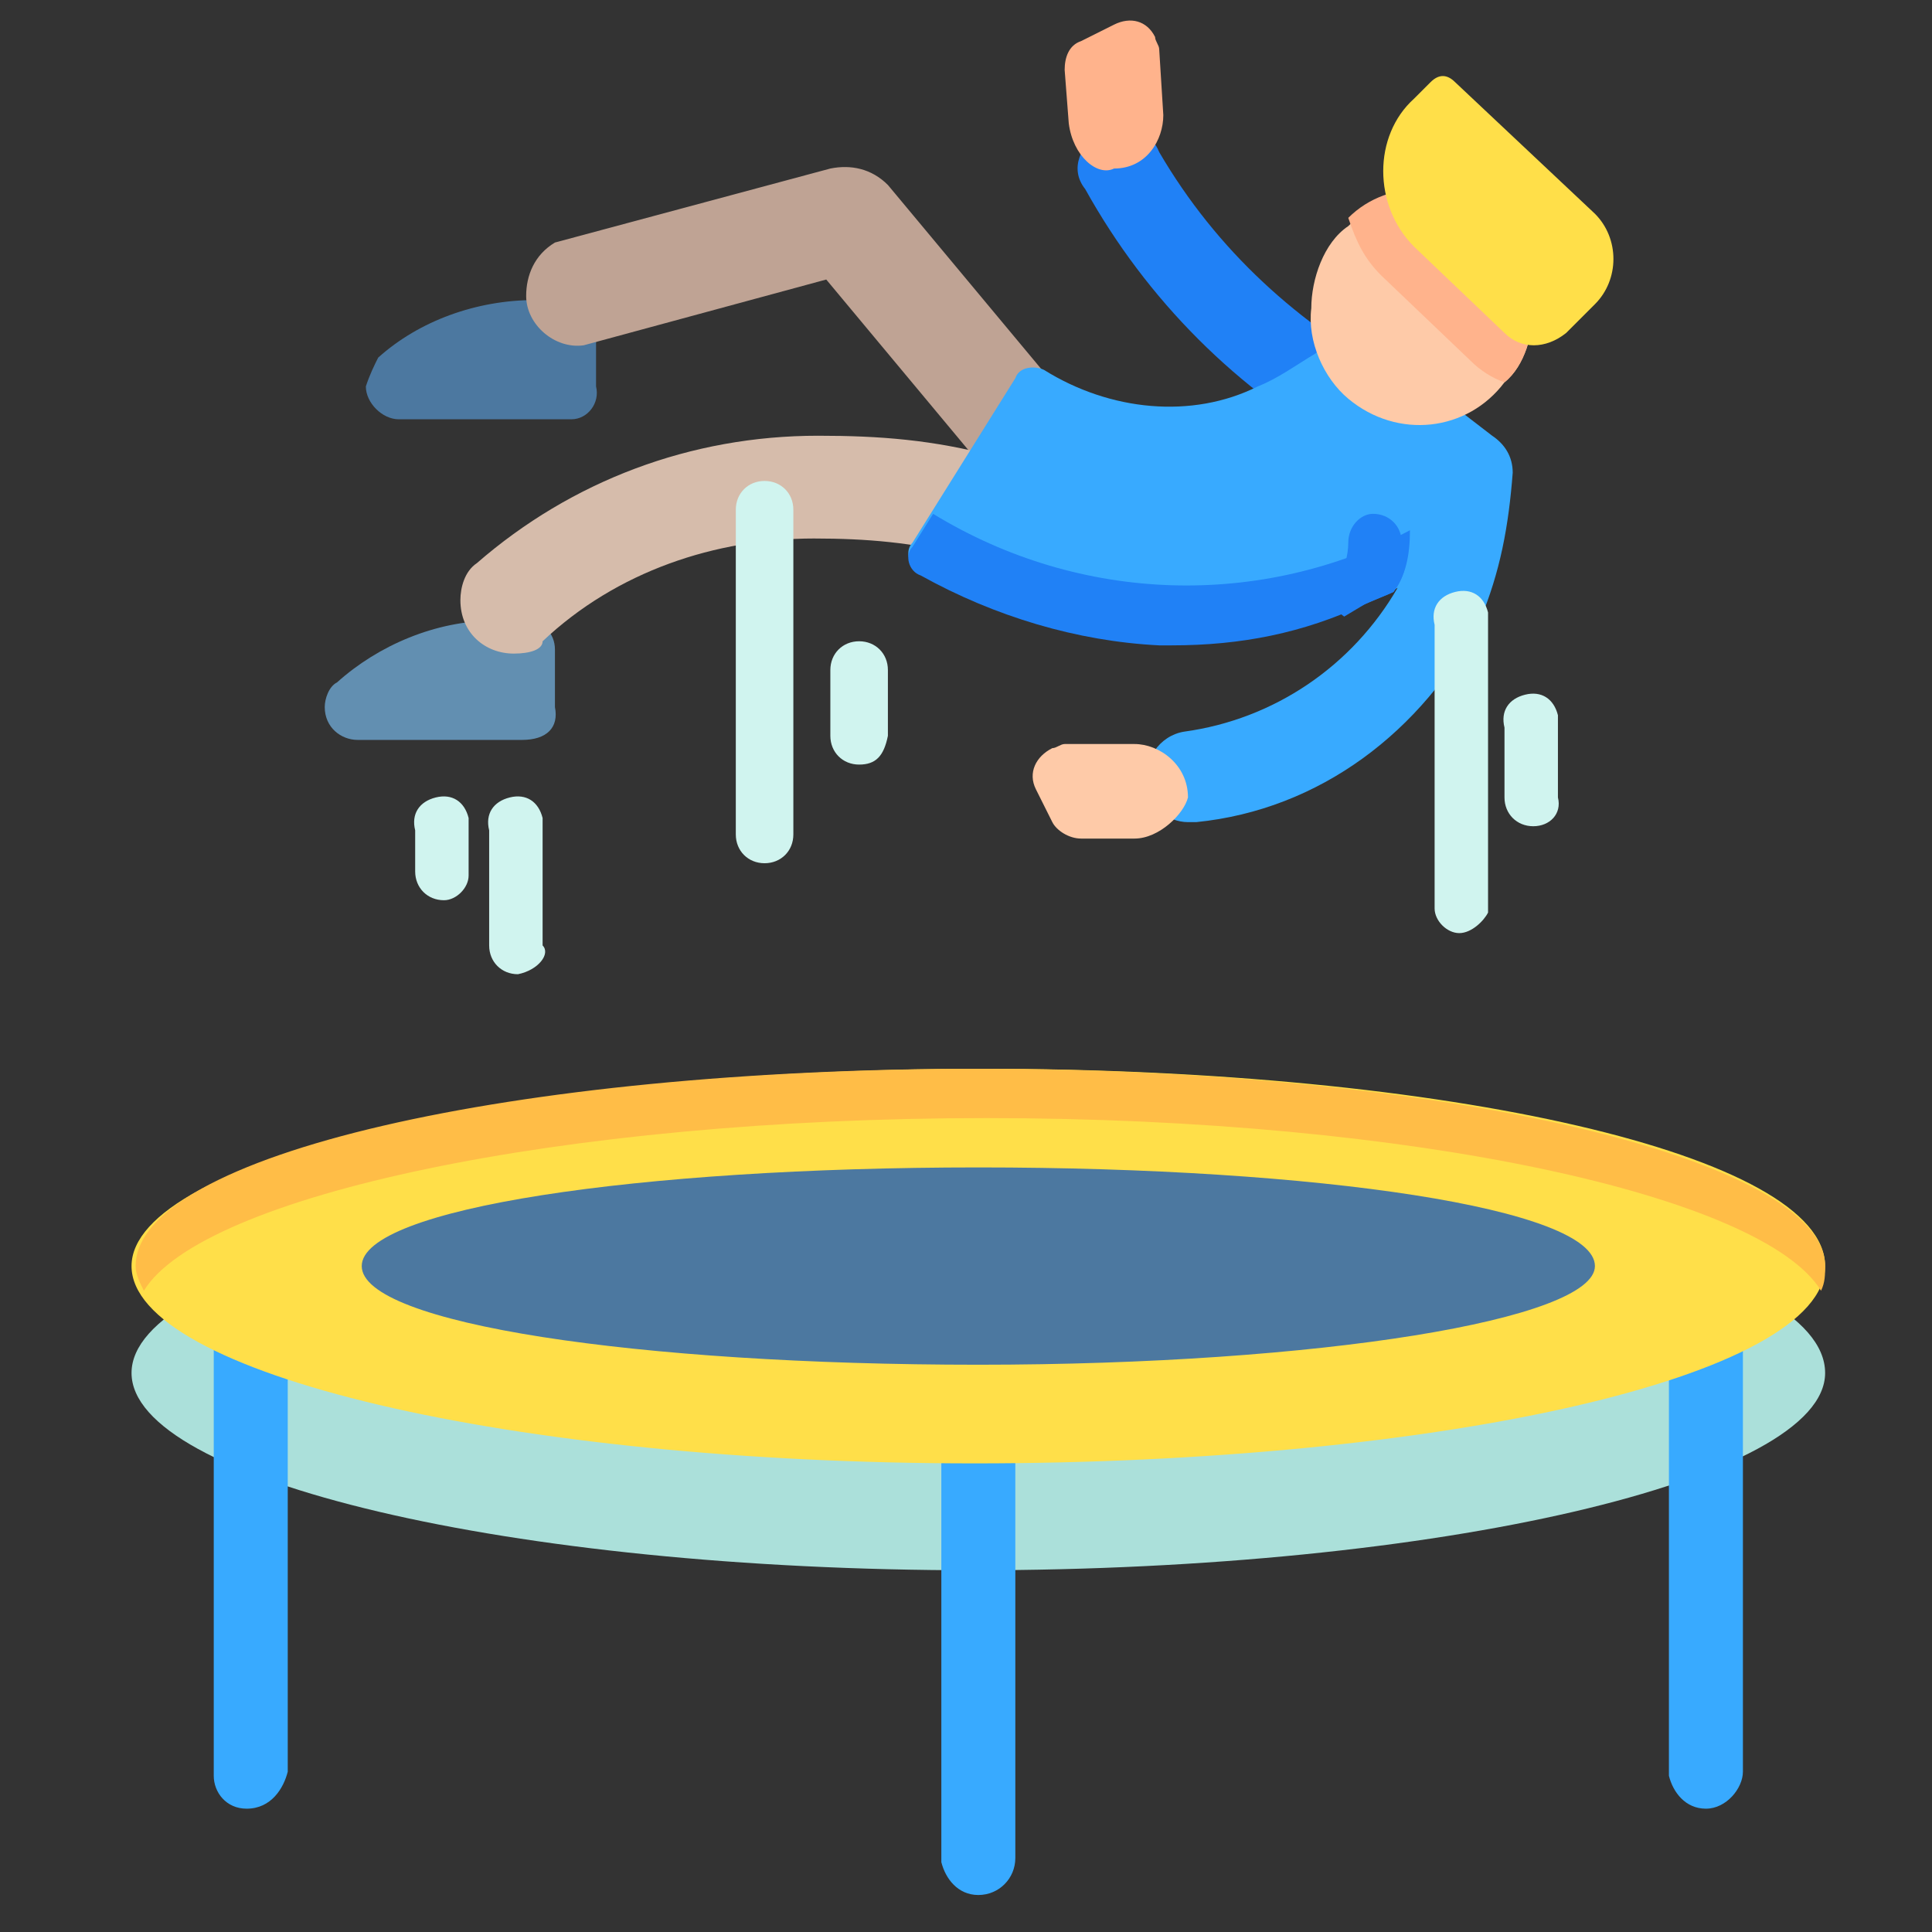 <?xml version="1.0" encoding="utf-8"?>
<!-- Generator: Adobe Illustrator 23.1.0, SVG Export Plug-In . SVG Version: 6.00 Build 0)  -->
<svg version="1.1" id="icons" xmlns="http://www.w3.org/2000/svg" xmlns:xlink="http://www.w3.org/1999/xlink" x="0px" y="0px"
	 viewBox="0 0 47 47" style="enable-background:new 0 0 47 47;" xml:space="preserve">
<rect x="0" y="0" width="47" height="47" fill="#333333" stroke="none"/>
<style type="text/css">
	.st0{fill:#ABE0DA;}
	.st1{fill:#38AAFF;}
	.st2{fill:#FFDF49;}
	.st3{fill:#FFBD47;}
	.st4{fill:#4C78A0;}
	.st5{fill:#628FB1;}
	.st6{fill:#BFA394;}
	.st7{fill:#D6BCAB;}
	.st8{fill:#2081F6;}
	.st9{fill:#FECAA8;}
	.st10{fill:#FFB38C;}
	.st11{fill:#D0F4EF;}
</style>
<title>Trampoline</title>
<path class="st0" d="M44.4,33.4c0-2.7-9.2-4.8-20.6-4.8S3.2,30.8,3.2,33.4c0,2.6,9.2,4.8,20.5,4.8S44.4,36,44.4,33.4z"/>
<path class="st1" d="M6,44c-0.5,0-0.8-0.4-0.8-0.8V31.3H7v11.8C6.9,43.5,6.6,44,6,44z"/>
<path class="st1" d="M23.8,46.1L23.8,46.1c-0.5,0-0.8-0.4-0.9-0.8V33.4h1.8v11.8C24.7,45.7,24.3,46.1,23.8,46.1L23.8,46.1z"/>
<path class="st1" d="M41.5,44c-0.5,0-0.8-0.4-0.9-0.8V31.3h1.8v11.8C42.4,43.5,42,44,41.5,44z"/>
<path class="st2" d="M44.4,30.8c0-2.7-9.2-4.8-20.5-4.8S3.2,28.2,3.2,30.8s9.2,4.8,20.5,4.8S44.4,33.5,44.4,30.8z"/>
<path class="st3" d="M44.4,30.8c0,0.2,0,0.4-0.1,0.6c-1.4-2.3-9.9-4.2-20.3-4.2S4.9,29.1,3.5,31.4c-0.1-0.2-0.2-0.4-0.2-0.6
	c0-2.7,9.2-4.8,20.5-4.8S44.4,28.2,44.4,30.8z"/>
<path class="st4" d="M38.8,30.8c0-1.4-6.7-2.4-15-2.4s-15,1-15,2.4s6.7,2.4,15,2.4S38.8,32.1,38.8,30.8z"/>
<path class="st5" d="M12.7,18H8.7c-0.4,0-0.8-0.3-0.8-0.8c0-0.2,0.1-0.5,0.3-0.6c1-0.9,2.4-1.5,3.8-1.5h0.8c0.4,0,0.7,0.3,0.7,0.7
	v1.4C13.6,17.7,13.3,18,12.7,18C12.9,18,12.9,18,12.7,18z"/>
<path class="st4" d="M13.9,10.2H9.7c-0.4,0-0.8-0.4-0.8-0.8C9,9.1,9.1,8.9,9.2,8.7c1-0.9,2.4-1.4,3.8-1.4h0.8c0.4,0,0.7,0.3,0.7,0.7
	v1.4C14.6,9.8,14.3,10.2,13.9,10.2z"/>
<path class="st6" d="M25,12c-0.4,0-0.7-0.2-0.9-0.4l-4-4.8l-5.9,1.6c-0.7,0.1-1.4-0.5-1.4-1.2c0-0.5,0.2-1,0.7-1.3l6.7-1.8
	c0.5-0.1,1,0,1.4,0.4l4.5,5.4c0.4,0.5,0.4,1.4-0.1,1.8C25.5,11.9,25.3,12.1,25,12L25,12z"/>
<path class="st7" d="M12.5,15.9c-0.7,0-1.3-0.5-1.3-1.3c0-0.3,0.1-0.7,0.4-0.9c2.3-2,5.2-3.1,8.3-3.1c1.5,0,2.8,0.1,4.3,0.5
	c0.6,0.2,1,0.9,0.8,1.6c-0.2,0.6-0.9,1-1.6,0.8c-1.2-0.3-2.3-0.4-3.6-0.4c-2.4,0-4.8,0.8-6.6,2.5C13.2,15.8,12.9,15.9,12.5,15.9z"/>
<path class="st8" d="M26.4,4.6c1.5,2.7,3.7,4.9,6.4,6.4L34,9.2c-2.4-1.3-4.4-3.1-5.8-5.5C28,3.2,27.5,3,27.1,3.1
	c-0.1,0-0.2,0.1-0.3,0.1C26.3,3.5,26,4.1,26.4,4.6z"/>
<path class="st1" d="M36.8,11.5c-0.1,1.3-0.3,2.4-0.8,3.6c-1.4,2.7-3.9,4.6-6.9,4.9h-0.2c-0.5,0-1-0.4-1-0.9
	c-0.1-0.6,0.3-1.2,0.9-1.3c2.2-0.3,4.1-1.6,5.2-3.5l0,0c-0.2,0.1-0.4,0.2-0.7,0.3c-1.5,0.7-3,1-4.7,1h-0.4c-2-0.1-4-0.7-5.8-1.7
	c-0.3-0.1-0.4-0.5-0.2-0.7l0,0l0.5-0.8l2-3.2c0.1-0.3,0.5-0.3,0.7-0.2c1.6,1,3.6,1.2,5.2,0.4c0.5-0.2,0.9-0.5,1.4-0.8
	c0.5-0.4,1.3-0.4,1.7,0l2.6,2C36.6,10.8,36.8,11.1,36.8,11.5z"/>
<path class="st8" d="M33.9,14.4c-0.2,0.1-0.5,0.2-0.7,0.3c-1.5,0.7-3,1-4.7,1h-0.3c-2-0.1-4-0.7-5.8-1.7c-0.3-0.1-0.4-0.5-0.2-0.7
	l0,0l0.5-0.8c3.6,2.2,8,2.3,11.6,0.4C34.3,13.5,34.2,14,33.9,14.4z"/>
<path class="st8" d="M33.9,14.4L33.9,14.4l-0.7,0.3L32.7,15c-0.3-0.2-0.3-0.6-0.2-0.8c0.2-0.3,0.3-0.7,0.3-1c0-0.4,0.3-0.7,0.6-0.7
	c0.4,0,0.7,0.3,0.7,0.7C34.3,13.5,34.2,14,33.9,14.4z"/>
<path class="st9" d="M27.6,20.4h-1.3c-0.3,0-0.6-0.2-0.7-0.4l-0.4-0.8c-0.2-0.4,0-0.8,0.4-1c0.1,0,0.2-0.1,0.3-0.1h1.7
	c0.6,0,1.3,0.5,1.3,1.3C28.8,19.8,28.2,20.4,27.6,20.4z"/>
<path class="st10" d="M26,3l-0.1-1.3c0-0.3,0.1-0.6,0.4-0.7l0.8-0.4c0.4-0.2,0.8-0.1,1,0.3c0,0.1,0.1,0.2,0.1,0.3l0.1,1.6
	c0,0.6-0.4,1.3-1.2,1.3C26.7,4.3,26.1,3.8,26,3L26,3z"/>
<path class="st9" d="M37.3,7.5c0,0.6-0.2,1.4-0.7,1.8c-0.9,1.2-2.6,1.4-3.8,0.4c-0.6-0.5-1-1.4-0.9-2.2c0-0.7,0.3-1.6,0.9-2
	c1-1,2.7-0.9,3.8,0.1C37,6.2,37.3,6.8,37.3,7.5z"/>
<path class="st10" d="M37.3,7.5c0,0.6-0.2,1.4-0.7,1.8C36.3,9.2,36,9,35.8,8.8l-2.2-2.1c-0.4-0.4-0.6-0.8-0.8-1.4
	c1-1,2.7-0.9,3.8,0.1C37,6.1,37.3,6.8,37.3,7.5L37.3,7.5z"/>
<path class="st2" d="M34.4,6l2.2,2.1c0.4,0.4,1,0.4,1.5,0l0.7-0.7c0.6-0.6,0.6-1.6,0-2.2l-3.4-3.2c-0.2-0.2-0.4-0.2-0.6,0l-0.4,0.4
	C33.4,3.3,33.4,5,34.4,6z"/>
<path class="st11" d="M18.6,21c-0.4,0-0.7-0.3-0.7-0.7l0,0v-7.9c0-0.4,0.3-0.7,0.7-0.7c0.4,0,0.7,0.3,0.7,0.7v7.9
	C19.3,20.7,19,21,18.6,21L18.6,21z"/>
<path class="st11" d="M20.9,18.6c-0.4,0-0.7-0.3-0.7-0.7l0,0v-1.6c0-0.4,0.3-0.7,0.7-0.7l0,0c0.4,0,0.7,0.3,0.7,0.7v1.6
	C21.5,18.4,21.3,18.6,20.9,18.6z"/>
<path class="st11" d="M35.5,22.7c-0.3,0-0.6-0.3-0.6-0.6v-6.9c-0.1-0.4,0.1-0.7,0.5-0.8c0.4-0.1,0.7,0.1,0.8,0.5c0,0.1,0,0.2,0,0.4
	v6.9C36.1,22.4,35.8,22.7,35.5,22.7L35.5,22.7z"/>
<path class="st11" d="M37.3,20.1c-0.4,0-0.7-0.3-0.7-0.7l0,0v-1.7c-0.1-0.4,0.1-0.7,0.5-0.8c0.4-0.1,0.7,0.1,0.8,0.5
	c0,0.1,0,0.2,0,0.4v1.6C38,19.8,37.7,20.1,37.3,20.1z"/>
<path class="st11" d="M10.8,21.9c-0.4,0-0.7-0.3-0.7-0.7l0,0v-1c-0.1-0.4,0.1-0.7,0.5-0.8c0.4-0.1,0.7,0.1,0.8,0.5
	c0,0.1,0,0.2,0,0.4v1C11.4,21.6,11.1,21.9,10.8,21.9z"/>
<path class="st11" d="M12.6,23.7c-0.4,0-0.7-0.3-0.7-0.7v-2.8c-0.1-0.4,0.1-0.7,0.5-0.8c0.4-0.1,0.7,0.1,0.8,0.5c0,0.1,0,0.2,0,0.4
	V23C13.4,23.2,13.1,23.6,12.6,23.7z"/>
</svg>
